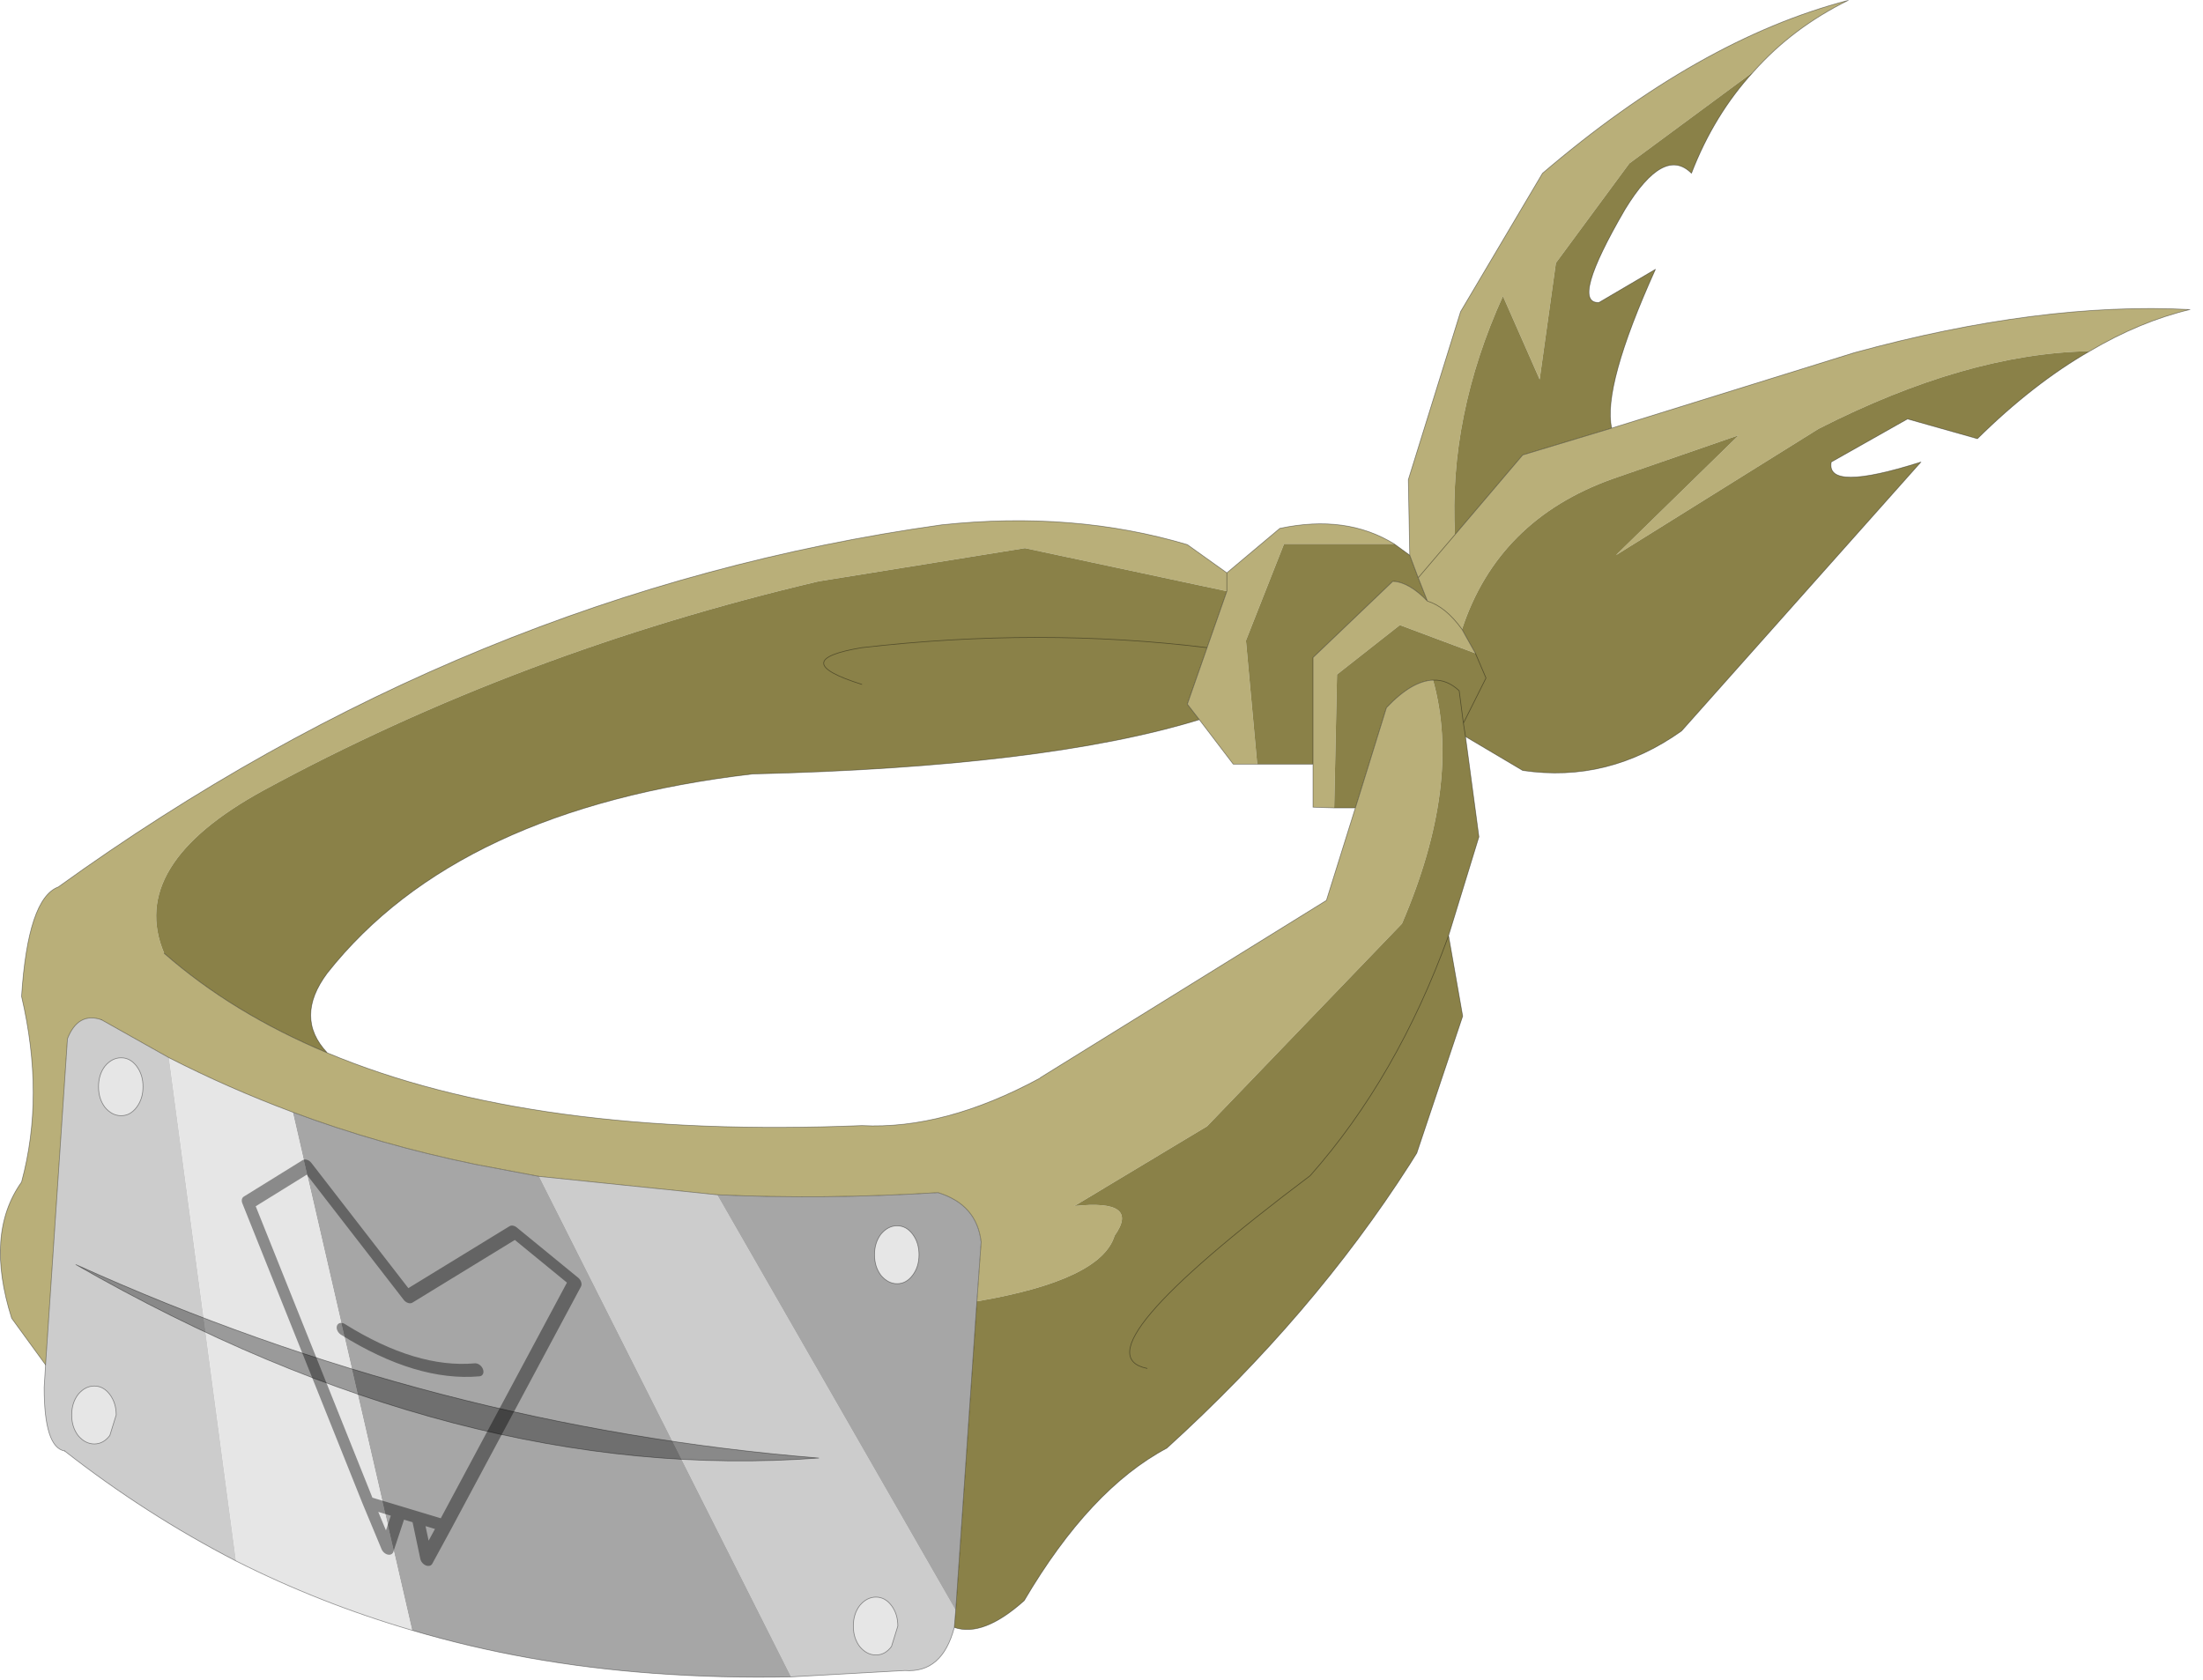 <?xml version="1.0" encoding="UTF-8" standalone="no"?>
<!DOCTYPE svg PUBLIC "-//W3C//DTD SVG 1.1//EN" "http://www.w3.org/Graphics/SVG/1.1/DTD/svg11.dtd">
<svg width="100%" height="100%" viewBox="0 0 156 119" version="1.1" xmlns="http://www.w3.org/2000/svg" xmlns:xlink="http://www.w3.org/1999/xlink" xml:space="preserve" xmlns:serif="http://www.serif.com/" style="fill-rule:evenodd;clip-rule:evenodd;stroke-linecap:round;stroke-linejoin:round;">
    <g transform="matrix(1,0,0,1,-218.473,-99.775)">
        <g>
            <g id="shape0">
                <path d="M286.05,215.05C285.483,217.217 284.317,218.233 282.55,218.1L274.5,218.55L256.65,183.1L269.25,184.4L286.15,213.85L286.05,215.05M235.2,210.35C230.933,208.15 226.883,205.55 223.05,202.55C222.083,202.383 221.6,200.883 221.6,198.05L221.7,196.45L223.25,173.35C223.75,172.083 224.55,171.633 225.65,172L230.45,174.7L235.2,210.35" style="fill:#ccc;"/>
                <path d="M274.5,218.55C271.167,218.617 267.917,218.533 264.75,218.3C258.75,217.867 253.05,216.85 247.65,215.25L239.2,178.55C243.3,180.083 247.617,181.317 252.15,182.25L256.65,183.1L274.5,218.55M287.65,191.95L286.15,213.85L269.25,184.4C274.25,184.633 279.467,184.583 284.9,184.25C286.733,184.817 287.75,185.983 287.95,187.75L287.65,191.95" style="fill:#a6a6a6;"/>
                <path d="M247.65,215.25C243.317,213.983 239.167,212.35 235.2,210.35L230.45,174.7C233.25,176.133 236.167,177.417 239.2,178.55L247.65,215.25" style="fill:#e6e6e6;"/>
                <path d="M318.3,139.1L318.2,133.75L321.9,121.85L327.7,112.05C335.1,105.717 342.317,101.633 349.35,99.8C346.717,101.1 344.483,102.783 342.65,104.85L333.85,111.35L328.65,118.4L327.5,126.65L324.9,120.75C322.333,126.417 321.2,132.05 321.5,137.65L318.9,140.7L321.5,137.65L326.3,132L332.6,130.1L349.8,124.75C358.567,122.35 366.483,121.333 373.55,121.7C371.183,122.267 368.817,123.25 366.45,124.65C360.65,124.75 354.25,126.583 347.25,130.15L332.9,139.1L341.6,130.6L332.65,133.7C327.25,135.633 323.7,139.183 322,144.35L322.95,146.05L317.6,144.05L313.15,147.55L312.95,157L311.45,156.95L311.45,146.35L317.1,140.95C317.867,140.983 318.683,141.45 319.55,142.35L318.9,140.7L318.3,139.1M221.7,196.45L219.3,193.15C218.033,189.15 218.267,185.933 220,183.5C221.1,179.433 221.1,175.05 220,170.35C220.3,165.717 221.167,163.133 222.6,162.6C241.967,148.633 262.817,140.083 285.15,136.95C291.383,136.283 297.183,136.75 302.55,138.35L305.35,140.35L309.1,137.2C312.233,136.533 314.933,136.9 317.2,138.3L309.4,138.3L306.7,145.15L307.5,153.9L305.8,153.9L303.4,150.75L302.55,149.65L305.35,141.65L291.05,138.6L276.45,140.95C262.283,144.283 249.183,149.217 237.15,155.75C230.683,159.283 228.333,163.133 230.1,167.3C233.333,170.133 237.183,172.483 241.65,174.35C251.35,178.417 263.967,180.133 279.5,179.5C283.4,179.7 287.6,178.583 292.1,176.15L292.15,176.1L312.4,163.55L314.45,157L316.65,149.9C317.85,148.633 318.95,147.983 319.95,147.95C321.317,152.85 320.583,158.6 317.75,165.2L303.95,179.55L294.55,185.2C297.683,184.867 298.633,185.567 297.4,187.3C296.767,189.4 293.517,190.95 287.65,191.95L287.95,187.75C287.75,185.983 286.733,184.817 284.9,184.25C279.467,184.583 274.25,184.633 269.25,184.4L256.65,183.1L252.15,182.25C247.617,181.317 243.3,180.083 239.2,178.55C236.167,177.417 233.25,176.133 230.45,174.7L225.65,172C224.55,171.633 223.75,172.083 223.25,173.35L221.7,196.45M319.55,142.35C320.417,142.617 321.233,143.283 322,144.35C321.233,143.283 320.417,142.617 319.55,142.35M305.35,140.35L305.35,141.65L305.35,140.35" style="fill:#b9af79;"/>
                <path d="M318.3,139.1L318.9,140.7L319.55,142.35C318.683,141.45 317.867,140.983 317.1,140.95L311.45,146.35L311.45,153.9L307.5,153.9L306.7,145.15L309.4,138.3L317.2,138.3L318.3,139.1M321.5,137.65C321.2,132.05 322.333,126.417 324.9,120.75L327.5,126.65L328.65,118.4L333.85,111.35L342.65,104.85C340.783,106.883 339.317,109.283 338.25,112.05C336.95,110.75 335.383,111.6 333.55,114.6C330.95,119.067 330.333,121.267 331.7,121.2L335.7,118.85C333.2,124.383 332.167,128.133 332.6,130.1L326.3,132L321.5,137.65M366.45,124.65C363.783,126.183 361.133,128.25 358.5,130.85L353.55,129.45L348.15,132.5C347.883,133.933 350,133.933 354.5,132.5L337.55,151.55C334.083,154.017 330.333,154.95 326.3,154.35L322.25,151.95L323.2,159.05L321.05,166.05L322.05,171.75L318.8,181.45L318.3,182.25C313.733,189.383 308,196.083 301.1,202.35C297.467,204.283 294.1,207.883 291,213.15C289.067,214.883 287.417,215.517 286.05,215.05L286.15,213.85L287.65,191.95C293.517,190.95 296.767,189.4 297.4,187.3C298.633,185.567 297.683,184.867 294.55,185.2L303.95,179.55L317.75,165.2C320.583,158.6 321.317,152.85 319.95,147.95C320.617,147.917 321.233,148.167 321.8,148.7L322.1,151L323.7,147.8L322.95,146.05L322,144.35C323.7,139.183 327.25,135.633 332.65,133.7L341.6,130.6L332.9,139.1L347.25,130.15C354.25,126.583 360.65,124.75 366.45,124.65M305.35,141.65L302.55,149.65L303.4,150.75C296.133,152.983 285.583,154.267 271.75,154.6C257.817,156.233 247.783,160.933 241.65,168.7C240.083,170.8 240.083,172.683 241.65,174.35C237.183,172.483 233.333,170.133 230.1,167.3C228.333,163.133 230.683,159.283 237.15,155.75C249.183,149.217 262.283,144.283 276.45,140.95L291.05,138.6L305.35,141.65M312.95,157L313.15,147.55L317.6,144.05L322.95,146.05L323.7,147.8L322.1,151L321.8,148.7C321.233,148.167 320.617,147.917 319.95,147.95C318.95,147.983 317.85,148.633 316.65,149.9L314.45,157L312.95,157M322.25,151.95L322.1,151L322.25,151.95M279.5,148.25C275.9,147.117 275.9,146.25 279.5,145.65C287.9,144.683 296.05,144.683 303.95,145.65C296.05,144.683 287.9,144.683 279.5,145.65C275.9,146.25 275.9,147.117 279.5,148.25M299.7,196.7C296.233,196 300.083,191.45 311.25,183.05C315.35,178.417 318.617,172.75 321.05,166.05C318.617,172.75 315.35,178.417 311.25,183.05C300.083,191.45 296.233,196 299.7,196.7" style="fill:#8a8148;"/>
                <path d="M223.05,202.55C222.083,202.383 221.6,200.883 221.6,198.05L221.7,196.45L223.25,173.35C223.75,172.083 224.55,171.633 225.65,172" style="fill:none;fill-rule:nonzero;stroke:#000;stroke-opacity:0.4;stroke-width:0.05px;"/>
                <path d="M342.65,104.85C344.483,102.783 346.717,101.1 349.35,99.8C342.317,101.633 335.1,105.717 327.7,112.05L321.9,121.85L318.2,133.75L318.3,139.1L318.9,140.7L321.5,137.65L326.3,132L332.6,130.1L349.8,124.75C358.567,122.35 366.483,121.333 373.55,121.7C371.183,122.267 368.817,123.25 366.45,124.65C363.783,126.183 361.133,128.25 358.5,130.85L353.55,129.45L348.15,132.5C347.883,133.933 350,133.933 354.5,132.5L337.55,151.55C334.083,154.017 330.333,154.95 326.3,154.35L322.25,151.95L323.2,159.05L321.05,166.05L322.05,171.75L318.8,181.45L318.3,182.25C313.733,189.383 308,196.083 301.1,202.35C297.467,204.283 294.1,207.883 291,213.15C289.067,214.883 287.417,215.517 286.05,215.05C285.483,217.217 284.317,218.233 282.55,218.1L274.5,218.55C271.167,218.617 267.917,218.533 264.75,218.3C258.75,217.867 253.05,216.85 247.65,215.25C243.317,213.983 239.167,212.35 235.2,210.35C230.933,208.15 226.883,205.55 223.05,202.55M342.65,104.85C340.783,106.883 339.317,109.283 338.25,112.05C336.95,110.75 335.383,111.6 333.55,114.6C330.95,119.067 330.333,121.267 331.7,121.2L335.7,118.85C333.2,124.383 332.167,128.133 332.6,130.1M221.7,196.45L219.3,193.15C218.033,189.15 218.267,185.933 220,183.5C221.1,179.433 221.1,175.05 220,170.35C220.3,165.717 221.167,163.133 222.6,162.6C241.967,148.633 262.817,140.083 285.15,136.95C291.383,136.283 297.183,136.75 302.55,138.35L305.35,140.35L309.1,137.2C312.233,136.533 314.933,136.9 317.2,138.3L318.3,139.1M307.5,153.9L311.45,153.9L311.45,146.35L317.1,140.95C317.867,140.983 318.683,141.45 319.55,142.35L318.9,140.7M305.35,141.65L302.55,149.65L303.4,150.75L305.8,153.9L307.5,153.9M311.45,153.9L311.45,156.95L312.95,157L314.45,157L312.4,163.55L292.15,176.1L292.1,176.15C287.6,178.583 283.4,179.7 279.5,179.5C263.967,180.133 251.35,178.417 241.65,174.35C237.183,172.483 233.333,170.133 230.1,167.3M322.95,146.05L322,144.35C321.233,143.283 320.417,142.617 319.55,142.35M319.95,147.95C320.617,147.917 321.233,148.167 321.8,148.7L322.1,151L323.7,147.8L322.95,146.05M322.1,151L322.25,151.95M319.95,147.95C318.95,147.983 317.85,148.633 316.65,149.9L314.45,157M305.35,141.65L305.35,140.35M287.65,191.95L286.15,213.85L286.05,215.05M303.95,145.65C296.05,144.683 287.9,144.683 279.5,145.65C275.9,146.25 275.9,147.117 279.5,148.25M269.25,184.4C274.25,184.633 279.467,184.583 284.9,184.25C286.733,184.817 287.75,185.983 287.95,187.75L287.65,191.95M256.65,183.1L269.25,184.4M239.2,178.55C243.3,180.083 247.617,181.317 252.15,182.25L256.65,183.1M241.65,174.35C240.083,172.683 240.083,170.8 241.65,168.7C247.783,160.933 257.817,156.233 271.75,154.6C285.583,154.267 296.133,152.983 303.4,150.75M230.45,174.7L225.65,172M230.45,174.7C233.25,176.133 236.167,177.417 239.2,178.55M321.05,166.05C318.617,172.75 315.35,178.417 311.25,183.05C300.083,191.45 296.233,196 299.7,196.7" style="fill:none;fill-rule:nonzero;stroke:#000;stroke-opacity:0.4;stroke-width:0.05px;"/>
                <path d="M225.45,176.75C225.45,176.183 225.6,175.7 225.9,175.3C226.233,174.9 226.617,174.7 227.05,174.7C227.483,174.7 227.85,174.9 228.15,175.3C228.45,175.7 228.6,176.183 228.6,176.75C228.6,177.317 228.45,177.8 228.15,178.2C227.85,178.6 227.483,178.8 227.05,178.8C226.617,178.8 226.233,178.6 225.9,178.2C225.6,177.8 225.45,177.317 225.45,176.75" style="fill:#e6e6e6;"/>
                <path d="M225.45,176.75C225.45,176.183 225.6,175.7 225.9,175.3C226.233,174.9 226.617,174.7 227.05,174.7C227.483,174.7 227.85,174.9 228.15,175.3C228.45,175.7 228.6,176.183 228.6,176.75C228.6,177.317 228.45,177.8 228.15,178.2C227.85,178.6 227.483,178.8 227.05,178.8C226.617,178.8 226.233,178.6 225.9,178.2C225.6,177.8 225.45,177.317 225.45,176.75Z" style="fill:none;fill-rule:nonzero;stroke:#000;stroke-opacity:0.4;stroke-width:0.05px;"/>
                <path d="M223.55,200C223.55,199.433 223.7,198.95 224,198.55C224.333,198.15 224.717,197.95 225.15,197.95C225.583,197.95 225.95,198.15 226.25,198.55C226.55,198.95 226.7,199.433 226.7,200L226.25,201.45C225.95,201.85 225.583,202.05 225.15,202.05C224.717,202.05 224.333,201.85 224,201.45C223.7,201.05 223.55,200.567 223.55,200" style="fill:#e6e6e6;"/>
                <path d="M223.55,200C223.55,199.433 223.7,198.95 224,198.55C224.333,198.15 224.717,197.95 225.15,197.95C225.583,197.95 225.95,198.15 226.25,198.55C226.55,198.95 226.7,199.433 226.7,200L226.25,201.45C225.95,201.85 225.583,202.05 225.15,202.05C224.717,202.05 224.333,201.85 224,201.45C223.7,201.05 223.55,200.567 223.55,200Z" style="fill:none;fill-rule:nonzero;stroke:#000;stroke-opacity:0.4;stroke-width:0.05px;"/>
                <path d="M280.4,188.65C280.4,188.083 280.55,187.6 280.85,187.2C281.183,186.8 281.567,186.6 282,186.6C282.433,186.6 282.8,186.8 283.1,187.2C283.4,187.6 283.55,188.083 283.55,188.65C283.55,189.217 283.4,189.7 283.1,190.1C282.8,190.5 282.433,190.7 282,190.7C281.567,190.7 281.183,190.5 280.85,190.1C280.55,189.7 280.4,189.217 280.4,188.65" style="fill:#e6e6e6;"/>
                <path d="M280.4,188.65C280.4,188.083 280.55,187.6 280.85,187.2C281.183,186.8 281.567,186.6 282,186.6C282.433,186.6 282.8,186.8 283.1,187.2C283.4,187.6 283.55,188.083 283.55,188.65C283.55,189.217 283.4,189.7 283.1,190.1C282.8,190.5 282.433,190.7 282,190.7C281.567,190.7 281.183,190.5 280.85,190.1C280.55,189.7 280.4,189.217 280.4,188.65Z" style="fill:none;fill-rule:nonzero;stroke:#000;stroke-opacity:0.4;stroke-width:0.05px;"/>
                <path d="M278.9,214.95C278.9,214.383 279.05,213.9 279.35,213.5C279.683,213.1 280.067,212.9 280.5,212.9C280.933,212.9 281.3,213.1 281.6,213.5C281.9,213.9 282.05,214.383 282.05,214.95L281.6,216.4C281.3,216.8 280.933,217 280.5,217C280.067,217 279.683,216.8 279.35,216.4C279.05,216 278.9,215.517 278.9,214.95" style="fill:#e6e6e6;"/>
                <path d="M278.9,214.95C278.9,214.383 279.05,213.9 279.35,213.5C279.683,213.1 280.067,212.9 280.5,212.9C280.933,212.9 281.3,213.1 281.6,213.5C281.9,213.9 282.05,214.383 282.05,214.95L281.6,216.4C281.3,216.8 280.933,217 280.5,217C280.067,217 279.683,216.8 279.35,216.4C279.05,216 278.9,215.517 278.9,214.95Z" style="fill:none;fill-rule:nonzero;stroke:#000;stroke-opacity:0.4;stroke-width:0.05px;"/>
            </g>
            <g id="sprite0" transform="matrix(0.896,0.27,0,0.882,247.6,197.25)">
                <g id="shape1">
                    <path d="M8.1,-14.05L-0.25,-6.3L-8.25,-14.35L-12.9,-10L-3.4,11.2L2.65,11.2L12.95,-11.5L8.1,-14.05M-3.4,11.2L-1.9,14.4L-0.95,11.2M2.65,11.2L1.2,14.35L0.5,11.2M-5.4,-2.1C-1.533,-0.833 2,-0.833 5.2,-2.1" style="fill:none;fill-rule:nonzero;stroke:#000;stroke-opacity:0.4;stroke-width:1px;"/>
                </g>
            </g>
            <g id="shape2">
                <path d="M276.45,203.05C259.517,204.317 241.983,199.75 223.85,189.35C240.783,197.017 258.317,201.583 276.45,203.05" style="fill-opacity:0.33;"/>
                <path d="M276.45,203.05C259.517,204.317 241.983,199.75 223.85,189.35C240.783,197.017 258.317,201.583 276.45,203.05Z" style="fill:none;fill-rule:nonzero;stroke:#000;stroke-opacity:0.4;stroke-width:0.05px;"/>
            </g>
        </g>
    </g>
</svg>
